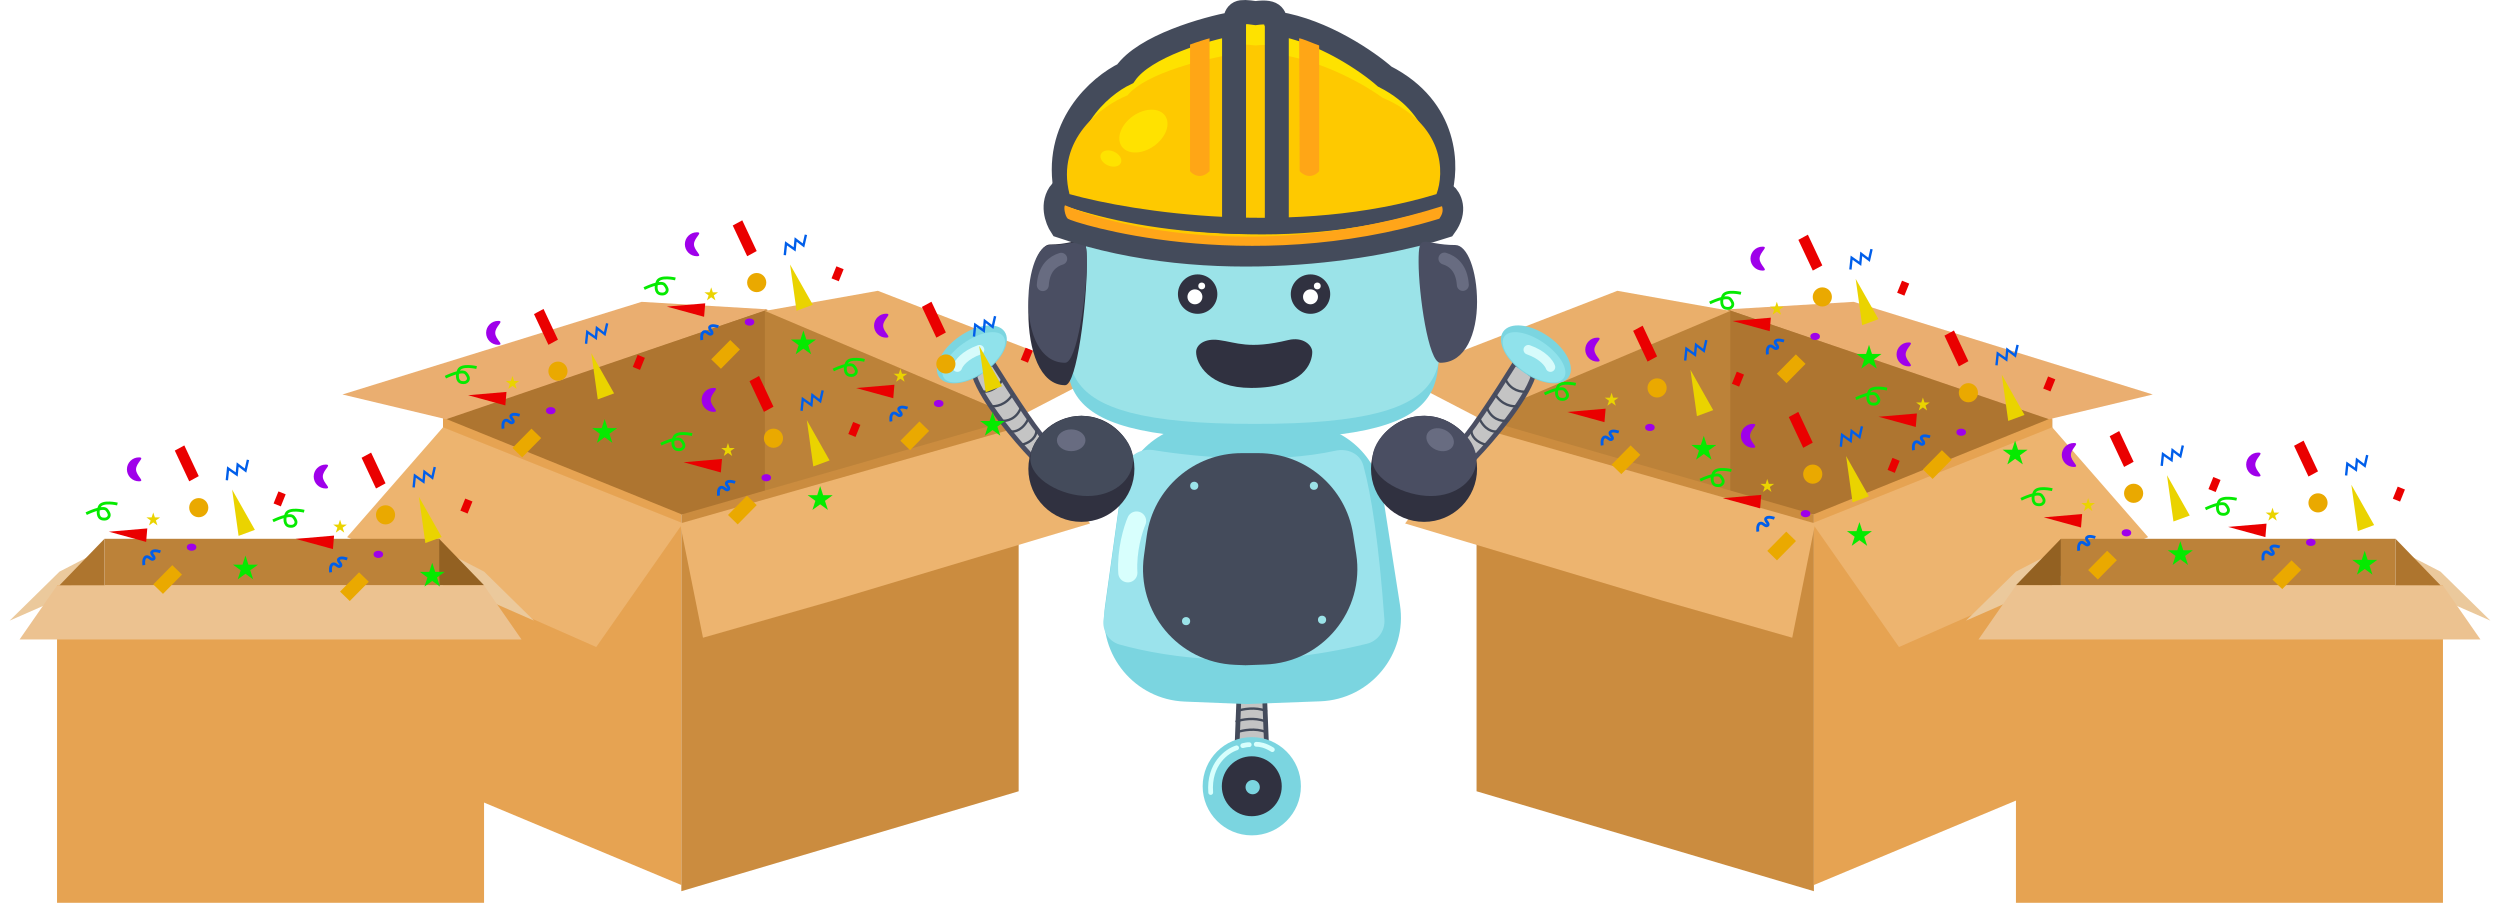 <svg width="1044" height="377" viewBox="0 0 1044 377" fill="none" xmlns="http://www.w3.org/2000/svg">
<path d="M856.996 175.075L721.938 129.194V211.909L856.996 223.541V175.075Z" fill="#AE7530"/>
<path d="M856.996 174.429L757.48 214.739V369.583L856.996 327.993V174.429Z" fill="#E6A352"/>
<path d="M722.584 129.194L616.607 174.429L670.888 206.093H722.584V129.194Z" fill="#BC8239"/>
<path d="M757.48 214.875L616.607 174.429V330.437L757.48 372.168V214.875Z" fill="#CB8C3F"/>
<path d="M675.411 121.439L583.65 156.981L617.253 174.428L722.584 129.84L675.411 121.439Z" fill="#EAAF6B"/>
<g filter="url(#filter0_d_2179_2166)">
<path d="M856.996 174.429L756.834 214.494L793.021 266.19L845.041 243.25L897.061 220.309L856.996 174.429Z" fill="#EDB46F"/>
</g>
<g filter="url(#filter1_d_2179_2166)">
<path d="M758.023 214.602L616.606 174.427L586.771 214.602L694.151 246.802L748.433 262.311L758.023 214.602Z" fill="#EDB46F"/>
</g>
<path d="M899 164.735L774.073 126.048L721.292 129.194L855.703 175.075L899 164.735Z" fill="#EAAE70"/>
<path d="M185.004 175.075L320.062 129.194V211.909L185.004 223.541V175.075Z" fill="#AE7530"/>
<path d="M185.004 174.429L284.52 214.739V369.583L185.004 327.993V174.429Z" fill="#E6A352"/>
<path d="M319.416 129.194L425.393 174.429L371.112 206.093H319.416V129.194Z" fill="#BC8239"/>
<path d="M284.52 214.875L425.393 174.429V330.437L284.52 372.168V214.875Z" fill="#CB8C3F"/>
<path d="M366.589 121.439L458.35 156.981L424.747 174.428L319.416 129.84L366.589 121.439Z" fill="#EAAF6B"/>
<g filter="url(#filter2_d_2179_2166)">
<path d="M185.004 174.429L285.166 214.494L248.979 266.19L196.959 243.25L144.939 220.309L185.004 174.429Z" fill="#EDB46F"/>
</g>
<g filter="url(#filter3_d_2179_2166)">
<path d="M283.977 214.602L425.394 174.427L455.229 214.602L347.849 246.802L293.567 262.311L283.977 214.602Z" fill="#EDB46F"/>
</g>
<path d="M143 164.735L267.927 126.048L320.708 129.194L186.297 175.075L143 164.735Z" fill="#EAAE70"/>
<g filter="url(#filter4_d_2179_2166)">
<path d="M841.857 246.021L860.629 225L841.857 234.702L821 255.184L841.857 246.021Z" fill="#EBC99C"/>
</g>
<g filter="url(#filter5_d_2179_2166)">
<path d="M1019.14 246.021L1000.37 225L1019.14 234.702L1040 255.184L1019.14 246.021Z" fill="#EBC99C"/>
</g>
<rect x="841.857" y="244.405" width="178.329" height="132.596" fill="#E6A352"/>
<rect x="860.628" y="225" width="139.743" height="19.404" fill="#BC8239"/>
<path d="M841.857 244.404L860.629 225V244.404H841.857Z" fill="#936122"/>
<path d="M1020.11 244.405H841.935L826.214 267.044H1035.83L1020.11 244.405Z" fill="#ECC290"/>
<path d="M1019.14 244.404L1000.37 225V244.404H1019.14Z" fill="#AE752E"/>
<g filter="url(#filter6_d_2179_2166)">
<path d="M202.143 246.021L183.371 225L202.143 234.702L223 255.184L202.143 246.021Z" fill="#EBC99C"/>
</g>
<g filter="url(#filter7_d_2179_2166)">
<path d="M24.857 246.021L43.629 225L24.857 234.702L4 255.184L24.857 246.021Z" fill="#EBC99C"/>
</g>
<rect width="178.329" height="132.596" transform="matrix(-1 0 0 1 202.143 244.405)" fill="#E6A352"/>
<rect width="139.743" height="19.404" transform="matrix(-1 0 0 1 183.372 225)" fill="#BC8239"/>
<path d="M202.143 244.404L183.371 225V244.404H202.143Z" fill="#936122"/>
<path d="M23.892 244.405H202.065L217.786 267.044H8.171L23.892 244.405Z" fill="#ECC290"/>
<path d="M24.857 244.404L43.628 225V244.404H24.857Z" fill="#AE752E"/>
<path d="M516.327 318.014L517.367 291.671H528.124L529.164 318.014H516.327Z" fill="#C4C4C4" stroke="#444B5B" stroke-width="2"/>
<circle cx="522.746" cy="328.338" r="16.512" fill="#303140" stroke="#7BD5E0" stroke-width="8"/>
<path d="M516.779 296.88C518.892 296.134 524.238 295.09 528.713 296.88" stroke="#444B5B" stroke-linecap="round"/>
<path d="M516.406 301.226C518.519 300.48 523.865 299.436 528.34 301.226" stroke="#444B5B" stroke-linecap="round"/>
<path d="M516.779 305.7C518.892 304.954 524.238 303.91 528.713 305.7" stroke="#444B5B" stroke-linecap="round"/>
<path d="M406.968 157.076C410.47 167.642 424.412 183.927 430.945 190.749C433.798 188.031 439.131 182.909 437.646 184.158C436.161 185.407 421.778 163.174 414.772 151.902C412.908 152.08 408.792 155.426 406.968 157.076Z" fill="#C4C4C4" stroke="#4A4E62" stroke-width="2"/>
<path d="M640.294 157.076C636.791 167.642 622.849 183.927 616.316 190.749C613.463 188.031 608.13 182.909 609.615 184.158C611.1 185.407 625.483 163.174 632.489 151.902C634.353 152.08 638.469 155.426 640.294 157.076Z" fill="#C4C4C4" stroke="#4A4E62" stroke-width="2"/>
<path d="M599.383 121.97C599.383 155.838 617.553 183.294 523.296 183.294C429.039 183.294 446.642 155.838 446.642 121.97C446.642 88.102 483.94 60.647 523.296 60.647C562.652 60.647 599.383 88.102 599.383 121.97Z" fill="#7BD5E0"/>
<path d="M600.08 118.097C600.08 150.14 618.265 177.047 523.929 177.047C429.593 177.047 447.21 150.14 447.21 118.097C447.21 86.054 484.54 60.078 523.929 60.078C563.318 60.078 600.08 86.054 600.08 118.097Z" fill="#9BE3E8"/>
<path d="M453.857 110.614C453.857 126.293 449.79 160.865 444.772 160.865C434.268 160.865 429.441 146.167 429.441 130.487C429.441 114.807 433.509 102.096 438.526 102.096C452.202 102.096 453.857 94.934 453.857 110.614Z" fill="#303140"/>
<path d="M453.857 109.452C453.857 122.57 449.79 151.495 444.772 151.495C434.268 151.495 429.441 139.198 429.441 126.079C429.441 112.961 433.509 102.326 438.526 102.326C452.202 102.326 453.857 96.333 453.857 109.452Z" fill="#4A4E62"/>
<path d="M467.832 207.228C470.237 189.926 485.03 177.047 502.498 177.047H542.862C560.104 177.047 574.777 189.604 577.441 206.639L584.611 252.486C587.851 273.201 572.275 292.097 551.323 292.87L520.291 294.016L494.693 292.979C474.031 292.142 458.595 273.67 461.443 253.189L467.832 207.228Z" fill="#7BD5E0"/>
<path d="M469.405 196.732L460.845 258.602C460.191 263.328 462.949 267.885 467.547 269.16C488.37 274.936 525.128 280.155 570.865 268.812C575.44 267.677 578.474 263.369 578.13 258.668C575.811 226.978 572.677 206.488 569.311 194.328C567.949 189.412 562.712 187.114 557.73 188.21C533.074 193.632 501.581 191.237 481.664 187.966C475.858 187.013 470.212 190.903 469.405 196.732Z" fill="#9BE3EC"/>
<circle cx="451.586" cy="195.785" r="22.145" fill="#303140"/>
<path d="M473.163 191.811C473.163 200.434 464.96 207.141 454.141 207.141C443.322 207.141 430.293 200.15 430.293 191.527C430.293 182.903 440.767 173.641 451.586 173.641C462.405 173.641 473.163 183.187 473.163 191.811Z" fill="#444B5B"/>
<circle cx="594.674" cy="195.785" r="22.145" fill="#303140"/>
<ellipse cx="16.64" cy="9.112" rx="16.64" ry="9.112" transform="matrix(0.82 -0.572 -0.572 -0.82 397.419 164.979)" fill="#7BD5E0"/>
<ellipse cx="641.399" cy="147.989" rx="16.64" ry="9.112" transform="rotate(-145.132 641.399 147.989)" fill="#7BD5E0"/>
<ellipse cx="15.138" cy="7.249" rx="15.138" ry="7.249" transform="matrix(0.82 -0.572 -0.572 -0.82 398.367 163.811)" fill="#90E2EB"/>
<ellipse cx="640.618" cy="149.209" rx="15.138" ry="7.249" transform="rotate(-145.132 640.618 149.209)" fill="#90E2EB"/>
<path d="M603.35 81.102C530.403 102.737 466.17 89.308 443.171 79.889C438.872 85.02 441.38 91.734 443.171 94.45C506.134 115.946 576.192 103.407 603.35 94.45C608.204 87.794 605.373 82.778 603.35 81.102Z" fill="#FECA00" stroke="#444B5B" stroke-width="10"/>
<path d="M601.15 80.869C541.377 102.643 472.348 89.941 445.305 80.869C439.341 52.994 459.231 35.855 469.921 30.77C477.826 19.259 503.494 11.99 515.34 9.794C516.449 4.802 517.02 4.431 524.301 5.471C533.195 4.258 531.808 7.656 533.195 9.794C552.611 12.845 571.333 25.858 578.267 31.983C604.756 45.436 604.559 70.179 601.15 80.869Z" fill="#FEE200" stroke="#444B5B" stroke-width="10"/>
<path d="M599.866 81.064C541.091 98.987 473.214 88.532 446.623 81.064C440.759 58.118 460.316 44.009 470.828 39.824C478.601 30.348 503.84 24.364 515.488 22.557C516.579 18.447 517.141 18.142 524.3 18.998C533.046 18 531.682 20.797 533.046 22.557C552.137 25.068 570.547 35.78 577.365 40.822C603.411 51.896 603.218 72.264 599.866 81.064Z" fill="#FEC900"/>
<path d="M515.34 9.507V92.717M533.195 9.507V92.717" stroke="#444B5B" stroke-width="10"/>
<path d="M505.112 16C504.28 16.139 498.878 17.865 496.964 18.611V71.49C498.178 72.992 501.506 75.096 505.112 71.49V16Z" fill="#FFA616"/>
<path d="M542.512 16C543.63 16 549.086 18.406 550.877 18.983V71.49C549.664 72.992 546.335 75.096 542.73 71.49L542.512 16Z" fill="#FFA616"/>
<ellipse cx="477.489" cy="54.741" rx="11.095" ry="7.628" transform="rotate(-35.394 477.489 54.741)" fill="#FFE200"/>
<ellipse cx="463.907" cy="66.198" rx="4.558" ry="3.134" transform="rotate(-156.631 463.907 66.198)" fill="#FEE200"/>
<path d="M602.182 86.112C528.542 109.383 467.076 95.435 444.802 85.739C444.056 86.112 444.694 90.238 445.921 91.333C447.455 92.702 519.752 116.144 601.063 91.333C601.958 89.991 602.927 88.35 602.182 86.112Z" fill="#FFA519"/>
<path d="M592.403 109.452C592.403 122.57 596.471 151.495 601.488 151.495C611.993 151.495 616.819 139.198 616.819 126.079C616.819 112.961 612.752 102.326 607.734 102.326C594.058 102.326 592.403 96.333 592.403 109.452Z" fill="#4A4E62"/>
<path d="M616.535 191.811C616.535 200.435 608.332 207.142 597.514 207.142C586.695 207.142 573.098 200.435 573.098 191.811C573.098 183.187 583.602 173.357 594.958 173.641C605.777 173.641 616.535 183.187 616.535 191.811Z" fill="#4A4E62"/>
<path d="M443.159 108.067C439.681 109.107 435.933 111.959 435.468 119.063" stroke="#686C81" stroke-width="5" stroke-linecap="round"/>
<path d="M603.192 107.984C606.669 109.024 610.417 111.876 610.882 118.98" stroke="#686C81" stroke-width="5" stroke-linecap="round"/>
<ellipse cx="447.327" cy="183.861" rx="5.962" ry="4.542" fill="#686C81"/>
<ellipse cx="601.401" cy="183.623" rx="5.962" ry="4.542" transform="rotate(24.027 601.401 183.623)" fill="#686C81"/>
<circle cx="500.134" cy="122.821" r="8.233" fill="#303140"/>
<circle cx="498.998" cy="123.957" r="3.123" fill="white"/>
<circle cx="501.837" cy="119.414" r="1.42" fill="white"/>
<circle cx="547.262" cy="122.821" r="8.233" fill="#303140"/>
<circle cx="547.262" cy="123.957" r="3.123" fill="white"/>
<circle cx="550.101" cy="119.414" r="1.42" fill="white"/>
<path d="M399.797 153.292C400.299 151.783 402.852 148.225 409.044 146.059" stroke="#D7FBFB" stroke-width="4" stroke-linecap="round"/>
<path d="M647.465 153.292C646.962 151.783 644.409 148.225 638.217 146.059" stroke="#D7FBFB" stroke-width="4" stroke-linecap="round"/>
<path d="M478.877 223.738C481.62 203.959 498.53 189.231 518.498 189.231H525.538C545.249 189.231 562.023 203.591 565.06 223.067L566.355 231.369C570.047 255.037 552.25 276.62 528.313 277.506L520.114 277.81L515.706 277.631C492.1 276.672 474.464 255.572 477.708 232.171L478.877 223.738Z" fill="#444B5B"/>
<circle cx="498.717" cy="202.868" r="1.703" fill="#9BE3E8"/>
<circle cx="495.307" cy="259.38" r="1.703" fill="#9BE3E8"/>
<circle cx="548.69" cy="202.868" r="1.703" fill="#9BE3E8"/>
<circle cx="552.088" cy="258.813" r="1.703" fill="#9BE3E8"/>
<path d="M426.917 185.635C428.757 185.247 432.516 183.572 432.826 179.981" stroke="#444B5B" stroke-linecap="round"/>
<path d="M620.345 185.635C618.504 185.247 614.745 183.572 614.435 179.981" stroke="#444B5B" stroke-linecap="round"/>
<path d="M422.214 180.181C423.752 180.427 427.393 179.612 429.654 174.379" stroke="#444B5B" stroke-linecap="round"/>
<path d="M625.048 180.181C623.509 180.427 619.868 179.612 617.607 174.379" stroke="#444B5B" stroke-linecap="round"/>
<path d="M418.187 175.72C420.2 175.986 424.673 175.184 426.467 169.85M413.716 169.596C415.614 169.902 420.134 169.304 423.023 164.462" stroke="#444B5B" stroke-linecap="round"/>
<path d="M629.074 175.72C627.061 175.986 622.588 175.184 620.795 169.85M633.546 169.596C631.647 169.902 627.127 169.304 624.238 164.462" stroke="#444B5B" stroke-linecap="round"/>
<path d="M409.989 163.542C411.92 163.781 416.327 163.117 418.506 158.546" stroke="#444B5B" stroke-linecap="round"/>
<path d="M637.273 163.542C635.342 163.781 630.935 163.117 628.756 158.546" stroke="#444B5B" stroke-linecap="round"/>
<path d="M474.637 217.575C473.177 220.919 470.403 229.926 470.987 239.206" stroke="#D8FFFD" stroke-width="8" stroke-linecap="round"/>
<path d="M524.611 310.81C526.102 310.81 528.34 311.183 531.323 313.047" stroke="#D8FFFD" stroke-width="2" stroke-linecap="round"/>
<path d="M516.406 312.302C512.428 313.545 504.696 319.015 505.591 330.949" stroke="#D8FFFD" stroke-width="2" stroke-linecap="round"/>
<path d="M518.979 311.379C519.628 311.215 521.074 310.907 521.665 310.987" stroke="#D8FFFD" stroke-width="2" stroke-linecap="round"/>
<circle cx="523.119" cy="328.711" r="2.983" fill="#7BD5E0"/>
<path d="M509 141.999C503 141.199 499.5 144 499.5 147C499.5 152 504.9 162 522.5 162C544.5 162 548 151.472 548 147C548 144 544 140.545 538 141.999C521.5 145.999 516.5 142.999 509 141.999Z" fill="#303140"/>
<path d="M96.93 204.448L106.439 221.273L99.631 223.78L96.93 204.448Z" fill="#EAD300"/>
<path d="M45.466 222.04L61.506 220.662L61.028 226.3L45.466 222.04Z" fill="#EA0000"/>
<ellipse cx="80" cy="228.5" rx="2" ry="1.5" fill="#9F00EA"/>
<circle cx="83" cy="212" r="4" fill="#EAA900"/>
<rect width="11.314" height="5.658" transform="matrix(0.702 -0.712 0.717 0.697 64 244.055)" fill="#EAA900"/>
<rect x="116.278" y="205.207" width="3.26" height="5.434" transform="rotate(21.991 116.278 205.207)" fill="#EA0000"/>
<rect width="14.182" height="4.527" transform="matrix(-0.425 -0.905 0.879 -0.477 79.021 201)" fill="#EA0000"/>
<path d="M36 214.506C36 214.506 42.949 211.045 44.525 212.859C45.391 213.855 46.045 215.062 45.27 216.043C44.672 216.799 43.809 216.896 42.797 216.718C40.655 216.342 40.688 213.368 41.548 211.526C42.735 208.982 49.036 210.483 49.036 210.483" stroke="#05EA00" stroke-width="1.2"/>
<path d="M60.082 236C60.082 236 59.595 233.108 60.992 232.532C62.166 232.048 63.184 234.189 64.148 233.413C65.125 232.626 62.686 231.38 63.48 230.44C64.316 229.45 67 230.44 67 230.44" stroke="#005EEA" stroke-width="1.2"/>
<path d="M56.808 196C56.808 198.761 60.791 201 58.019 201C55.247 201 53 198.761 53 196C53 193.239 55.247 191 58.019 191C60.791 191 56.808 193.239 56.808 196Z" fill="#9F00EA"/>
<path d="M102.5 232L103.735 235.8H107.731L104.498 238.149L105.733 241.95L102.5 239.601L99.267 241.95L100.502 238.149L97.269 235.8H101.265L102.5 232Z" fill="#05EA00"/>
<path d="M64 214L64.674 216.073H66.853L65.09 217.354L65.763 219.427L64 218.146L62.237 219.427L62.91 217.354L61.147 216.073H63.327L64 214Z" fill="#EAD300"/>
<path d="M94.732 200.552L95.248 195.618L98.842 198.146L99.252 194.007L102.53 196.513L103.552 192.038" stroke="#005EEA"/>
<path d="M246.93 147.448L256.439 164.273L249.631 166.78L246.93 147.448Z" fill="#EAD300"/>
<path d="M195.466 165.04L211.506 163.662L211.028 169.3L195.466 165.04Z" fill="#EA0000"/>
<ellipse cx="230" cy="171.5" rx="2" ry="1.5" fill="#9F00EA"/>
<circle cx="233" cy="155" r="4" fill="#EAA900"/>
<rect width="11.314" height="5.658" transform="matrix(0.702 -0.712 0.717 0.697 214 187.055)" fill="#EAA900"/>
<rect x="266.278" y="148.207" width="3.26" height="5.434" transform="rotate(21.991 266.278 148.207)" fill="#EA0000"/>
<rect width="14.182" height="4.527" transform="matrix(-0.425 -0.905 0.879 -0.477 229.021 144)" fill="#EA0000"/>
<path d="M186 157.506C186 157.506 192.949 154.045 194.525 155.859C195.391 156.855 196.045 158.062 195.27 159.043C194.672 159.799 193.809 159.896 192.797 159.718C190.655 159.342 190.688 156.368 191.548 154.526C192.735 151.982 199.036 153.483 199.036 153.483" stroke="#05EA00" stroke-width="1.2"/>
<path d="M210.082 179C210.082 179 209.595 176.108 210.992 175.532C212.166 175.048 213.184 177.189 214.148 176.413C215.125 175.626 212.686 174.38 213.48 173.44C214.316 172.45 217 173.44 217 173.44" stroke="#005EEA" stroke-width="1.2"/>
<path d="M206.808 139C206.808 141.761 210.791 144 208.019 144C205.247 144 203 141.761 203 139C203 136.239 205.247 134 208.019 134C210.791 134 206.808 136.239 206.808 139Z" fill="#9F00EA"/>
<path d="M252.5 175L253.735 178.8H257.731L254.498 181.149L255.733 184.95L252.5 182.601L249.267 184.95L250.502 181.149L247.269 178.8H251.265L252.5 175Z" fill="#05EA00"/>
<path d="M214 157L214.674 159.073H216.853L215.09 160.354L215.763 162.427L214 161.146L212.237 162.427L212.91 160.354L211.147 159.073H213.326L214 157Z" fill="#EAD300"/>
<path d="M244.732 143.552L245.248 138.618L248.842 141.146L249.252 137.007L252.53 139.513L253.552 135.038" stroke="#005EEA"/>
<path d="M705.93 154.448L715.439 171.273L708.631 173.78L705.93 154.448Z" fill="#EAD300"/>
<path d="M654.466 172.04L670.506 170.662L670.028 176.3L654.466 172.04Z" fill="#EA0000"/>
<ellipse cx="689" cy="178.5" rx="2" ry="1.5" fill="#9F00EA"/>
<circle cx="692" cy="162" r="4" fill="#EAA900"/>
<rect width="11.314" height="5.658" transform="matrix(0.702 -0.712 0.717 0.697 673 194.055)" fill="#EAA900"/>
<rect x="725.278" y="155.207" width="3.26" height="5.434" transform="rotate(21.991 725.278 155.207)" fill="#EA0000"/>
<rect width="14.182" height="4.527" transform="matrix(-0.425 -0.905 0.879 -0.477 688.021 151)" fill="#EA0000"/>
<path d="M645 164.506C645 164.506 651.949 161.045 653.525 162.859C654.391 163.855 655.045 165.062 654.27 166.043C653.672 166.799 652.809 166.896 651.797 166.718C649.655 166.342 649.688 163.368 650.548 161.526C651.735 158.982 658.036 160.483 658.036 160.483" stroke="#05EA00" stroke-width="1.2"/>
<path d="M669.082 186C669.082 186 668.595 183.108 669.992 182.532C671.166 182.048 672.184 184.189 673.148 183.413C674.125 182.626 671.686 181.38 672.48 180.44C673.316 179.45 676 180.44 676 180.44" stroke="#005EEA" stroke-width="1.2"/>
<path d="M665.808 146C665.808 148.761 669.791 151 667.019 151C664.247 151 662 148.761 662 146C662 143.239 664.247 141 667.019 141C669.791 141 665.808 143.239 665.808 146Z" fill="#9F00EA"/>
<path d="M711.5 182L712.735 185.8H716.731L713.498 188.149L714.733 191.95L711.5 189.601L708.267 191.95L709.502 188.149L706.269 185.8H710.265L711.5 182Z" fill="#05EA00"/>
<path d="M673 164L673.674 166.073H675.853L674.09 167.354L674.763 169.427L673 168.146L671.237 169.427L671.91 167.354L670.147 166.073H672.326L673 164Z" fill="#EAD300"/>
<path d="M703.732 150.552L704.248 145.618L707.842 148.146L708.252 144.007L711.53 146.513L712.552 142.038" stroke="#005EEA"/>
<path d="M981.93 202.448L991.439 219.273L984.631 221.78L981.93 202.448Z" fill="#EAD300"/>
<path d="M930.466 220.04L946.506 218.662L946.028 224.3L930.466 220.04Z" fill="#EA0000"/>
<ellipse cx="965" cy="226.5" rx="2" ry="1.5" fill="#9F00EA"/>
<circle cx="968" cy="210" r="4" fill="#EAA900"/>
<rect width="11.314" height="5.658" transform="matrix(0.702 -0.712 0.717 0.697 949 242.055)" fill="#EAA900"/>
<rect x="1001.28" y="203.207" width="3.26" height="5.434" transform="rotate(21.991 1001.28 203.207)" fill="#EA0000"/>
<rect width="14.182" height="4.527" transform="matrix(-0.425 -0.905 0.879 -0.477 964.021 199)" fill="#EA0000"/>
<path d="M921 212.506C921 212.506 927.949 209.045 929.525 210.859C930.391 211.855 931.045 213.062 930.27 214.043C929.672 214.799 928.809 214.896 927.797 214.718C925.655 214.342 925.688 211.368 926.548 209.526C927.735 206.982 934.036 208.483 934.036 208.483" stroke="#05EA00" stroke-width="1.2"/>
<path d="M945.082 234C945.082 234 944.595 231.108 945.992 230.532C947.166 230.048 948.184 232.189 949.148 231.413C950.125 230.626 947.686 229.38 948.48 228.44C949.316 227.45 952 228.44 952 228.44" stroke="#005EEA" stroke-width="1.2"/>
<path d="M941.808 194C941.808 196.761 945.791 199 943.019 199C940.247 199 938 196.761 938 194C938 191.239 940.247 189 943.019 189C945.791 189 941.808 191.239 941.808 194Z" fill="#9F00EA"/>
<path d="M987.5 230L988.735 233.8H992.731L989.498 236.149L990.733 239.95L987.5 237.601L984.267 239.95L985.502 236.149L982.269 233.8H986.265L987.5 230Z" fill="#05EA00"/>
<path d="M949 212L949.674 214.073H951.853L950.09 215.354L950.763 217.427L949 216.146L947.237 217.427L947.91 215.354L946.147 214.073H948.326L949 212Z" fill="#EAD300"/>
<path d="M979.732 198.552L980.248 193.618L983.842 196.146L984.252 192.007L987.53 194.513L988.552 190.038" stroke="#005EEA"/>
<path d="M904.93 198.448L914.439 215.273L907.631 217.78L904.93 198.448Z" fill="#EAD300"/>
<path d="M853.466 216.04L869.506 214.662L869.028 220.3L853.466 216.04Z" fill="#EA0000"/>
<ellipse cx="888" cy="222.5" rx="2" ry="1.5" fill="#9F00EA"/>
<circle cx="891" cy="206" r="4" fill="#EAA900"/>
<rect width="11.314" height="5.658" transform="matrix(0.702 -0.712 0.717 0.697 872 238.055)" fill="#EAA900"/>
<rect x="924.278" y="199.207" width="3.26" height="5.434" transform="rotate(21.991 924.278 199.207)" fill="#EA0000"/>
<rect width="14.182" height="4.527" transform="matrix(-0.425 -0.905 0.879 -0.477 887.021 195)" fill="#EA0000"/>
<path d="M844 208.506C844 208.506 850.949 205.045 852.525 206.859C853.391 207.855 854.045 209.062 853.27 210.043C852.672 210.799 851.809 210.896 850.797 210.718C848.655 210.342 848.688 207.368 849.548 205.526C850.735 202.982 857.036 204.483 857.036 204.483" stroke="#05EA00" stroke-width="1.2"/>
<path d="M868.082 230C868.082 230 867.595 227.108 868.992 226.532C870.166 226.048 871.184 228.189 872.148 227.413C873.125 226.626 870.686 225.38 871.48 224.44C872.316 223.45 875 224.44 875 224.44" stroke="#005EEA" stroke-width="1.2"/>
<path d="M864.808 190C864.808 192.761 868.791 195 866.019 195C863.247 195 861 192.761 861 190C861 187.239 863.247 185 866.019 185C868.791 185 864.808 187.239 864.808 190Z" fill="#9F00EA"/>
<path d="M910.5 226L911.735 229.8H915.731L912.498 232.149L913.733 235.95L910.5 233.601L907.267 235.95L908.502 232.149L905.269 229.8H909.265L910.5 226Z" fill="#05EA00"/>
<path d="M872 208L872.674 210.073H874.853L873.09 211.354L873.763 213.427L872 212.146L870.237 213.427L870.91 211.354L869.147 210.073H871.326L872 208Z" fill="#EAD300"/>
<path d="M902.732 194.552L903.248 189.618L906.842 192.146L907.252 188.007L910.53 190.513L911.552 186.038" stroke="#005EEA"/>
<path d="M770.93 190.448L780.439 207.273L773.631 209.78L770.93 190.448Z" fill="#EAD300"/>
<path d="M719.466 208.04L735.506 206.662L735.028 212.3L719.466 208.04Z" fill="#EA0000"/>
<ellipse cx="754" cy="214.5" rx="2" ry="1.5" fill="#9F00EA"/>
<circle cx="757" cy="198" r="4" fill="#EAA900"/>
<rect width="11.314" height="5.658" transform="matrix(0.702 -0.712 0.717 0.697 738 230.055)" fill="#EAA900"/>
<rect x="790.278" y="191.207" width="3.26" height="5.434" transform="rotate(21.991 790.278 191.207)" fill="#EA0000"/>
<rect width="14.182" height="4.527" transform="matrix(-0.425 -0.905 0.879 -0.477 753.021 187)" fill="#EA0000"/>
<path d="M710 200.506C710 200.506 716.949 197.045 718.525 198.859C719.391 199.855 720.045 201.062 719.27 202.043C718.672 202.799 717.809 202.896 716.797 202.718C714.655 202.342 714.688 199.368 715.548 197.526C716.735 194.982 723.036 196.483 723.036 196.483" stroke="#05EA00" stroke-width="1.2"/>
<path d="M734.082 222C734.082 222 733.595 219.108 734.992 218.532C736.166 218.048 737.184 220.189 738.148 219.413C739.125 218.626 736.686 217.38 737.48 216.44C738.316 215.45 741 216.44 741 216.44" stroke="#005EEA" stroke-width="1.2"/>
<path d="M730.808 182C730.808 184.761 734.791 187 732.019 187C729.247 187 727 184.761 727 182C727 179.239 729.247 177 732.019 177C734.791 177 730.808 179.239 730.808 182Z" fill="#9F00EA"/>
<path d="M776.5 218L777.735 221.8H781.731L778.498 224.149L779.733 227.95L776.5 225.601L773.267 227.95L774.502 224.149L771.269 221.8H775.265L776.5 218Z" fill="#05EA00"/>
<path d="M738 200L738.674 202.073H740.853L739.09 203.354L739.763 205.427L738 204.146L736.237 205.427L736.91 203.354L735.147 202.073H737.326L738 200Z" fill="#EAD300"/>
<path d="M768.732 186.552L769.248 181.618L772.842 184.146L773.252 180.007L776.53 182.513L777.552 178.038" stroke="#005EEA"/>
<path d="M774.93 116.448L784.439 133.273L777.631 135.78L774.93 116.448Z" fill="#EAD300"/>
<path d="M723.466 134.04L739.506 132.662L739.028 138.3L723.466 134.04Z" fill="#EA0000"/>
<ellipse cx="758" cy="140.5" rx="2" ry="1.5" fill="#9F00EA"/>
<circle cx="761" cy="124" r="4" fill="#EAA900"/>
<rect width="11.314" height="5.658" transform="matrix(0.702 -0.712 0.717 0.697 742 156.055)" fill="#EAA900"/>
<rect x="794.278" y="117.207" width="3.26" height="5.434" transform="rotate(21.991 794.278 117.207)" fill="#EA0000"/>
<rect width="14.182" height="4.527" transform="matrix(-0.425 -0.905 0.879 -0.477 757.021 113)" fill="#EA0000"/>
<path d="M714 126.506C714 126.506 720.949 123.045 722.525 124.859C723.391 125.855 724.045 127.062 723.27 128.043C722.672 128.799 721.809 128.896 720.797 128.718C718.655 128.342 718.688 125.368 719.548 123.526C720.735 120.982 727.036 122.483 727.036 122.483" stroke="#05EA00" stroke-width="1.2"/>
<path d="M738.082 148C738.082 148 737.595 145.108 738.992 144.532C740.166 144.048 741.184 146.189 742.148 145.413C743.125 144.626 740.686 143.38 741.48 142.44C742.316 141.45 745 142.44 745 142.44" stroke="#005EEA" stroke-width="1.2"/>
<path d="M734.808 108C734.808 110.761 738.791 113 736.019 113C733.247 113 731 110.761 731 108C731 105.239 733.247 103 736.019 103C738.791 103 734.808 105.239 734.808 108Z" fill="#9F00EA"/>
<path d="M780.5 144L781.735 147.8H785.731L782.498 150.149L783.733 153.95L780.5 151.601L777.267 153.95L778.502 150.149L775.269 147.8H779.265L780.5 144Z" fill="#05EA00"/>
<path d="M742 126L742.674 128.073H744.853L743.09 129.354L743.763 131.427L742 130.146L740.237 131.427L740.91 129.354L739.147 128.073H741.326L742 126Z" fill="#EAD300"/>
<path d="M772.732 112.552L773.248 107.618L776.842 110.146L777.252 106.007L780.53 108.513L781.552 104.038" stroke="#005EEA"/>
<path d="M336.93 175.448L346.439 192.273L339.631 194.78L336.93 175.448Z" fill="#EAD300"/>
<path d="M285.466 193.04L301.506 191.662L301.028 197.3L285.466 193.04Z" fill="#EA0000"/>
<ellipse cx="320" cy="199.5" rx="2" ry="1.5" fill="#9F00EA"/>
<circle cx="323" cy="183" r="4" fill="#EAA900"/>
<rect width="11.314" height="5.658" transform="matrix(0.702 -0.712 0.717 0.697 304 215.055)" fill="#EAA900"/>
<rect x="356.278" y="176.207" width="3.26" height="5.434" transform="rotate(21.991 356.278 176.207)" fill="#EA0000"/>
<rect width="14.182" height="4.527" transform="matrix(-0.425 -0.905 0.879 -0.477 319.021 172)" fill="#EA0000"/>
<path d="M276 185.506C276 185.506 282.949 182.045 284.525 183.859C285.391 184.855 286.045 186.062 285.27 187.043C284.672 187.799 283.809 187.896 282.797 187.718C280.655 187.342 280.688 184.368 281.548 182.526C282.735 179.982 289.036 181.483 289.036 181.483" stroke="#05EA00" stroke-width="1.2"/>
<path d="M300.082 207C300.082 207 299.595 204.108 300.992 203.532C302.166 203.048 303.184 205.189 304.148 204.413C305.125 203.626 302.686 202.38 303.48 201.44C304.316 200.45 307 201.44 307 201.44" stroke="#005EEA" stroke-width="1.2"/>
<path d="M296.808 167C296.808 169.761 300.791 172 298.019 172C295.247 172 293 169.761 293 167C293 164.239 295.247 162 298.019 162C300.791 162 296.808 164.239 296.808 167Z" fill="#9F00EA"/>
<path d="M342.5 203L343.735 206.8H347.731L344.498 209.149L345.733 212.95L342.5 210.601L339.267 212.95L340.502 209.149L337.269 206.8H341.265L342.5 203Z" fill="#05EA00"/>
<path d="M304 185L304.674 187.073H306.853L305.09 188.354L305.763 190.427L304 189.146L302.237 190.427L302.91 188.354L301.147 187.073H303.326L304 185Z" fill="#EAD300"/>
<path d="M334.732 171.552L335.248 166.618L338.842 169.146L339.252 165.007L342.53 167.513L343.552 163.038" stroke="#005EEA"/>
<path d="M329.93 110.448L339.439 127.273L332.631 129.78L329.93 110.448Z" fill="#EAD300"/>
<path d="M278.466 128.04L294.506 126.662L294.028 132.3L278.466 128.04Z" fill="#EA0000"/>
<ellipse cx="313" cy="134.5" rx="2" ry="1.5" fill="#9F00EA"/>
<circle cx="316" cy="118" r="4" fill="#EAA900"/>
<rect width="11.314" height="5.658" transform="matrix(0.702 -0.712 0.717 0.697 297 150.055)" fill="#EAA900"/>
<rect x="349.278" y="111.207" width="3.26" height="5.434" transform="rotate(21.991 349.278 111.207)" fill="#EA0000"/>
<rect width="14.182" height="4.527" transform="matrix(-0.425 -0.905 0.879 -0.477 312.021 107)" fill="#EA0000"/>
<path d="M269 120.506C269 120.506 275.949 117.045 277.525 118.859C278.391 119.855 279.045 121.062 278.27 122.043C277.672 122.799 276.809 122.896 275.797 122.718C273.655 122.342 273.688 119.368 274.548 117.526C275.735 114.982 282.036 116.483 282.036 116.483" stroke="#05EA00" stroke-width="1.2"/>
<path d="M293.082 142C293.082 142 292.595 139.108 293.992 138.532C295.166 138.048 296.184 140.189 297.148 139.413C298.125 138.626 295.686 137.38 296.48 136.44C297.316 135.45 300 136.44 300 136.44" stroke="#005EEA" stroke-width="1.2"/>
<path d="M289.808 102C289.808 104.761 293.791 107 291.019 107C288.247 107 286 104.761 286 102C286 99.239 288.247 97 291.019 97C293.791 97 289.808 99.239 289.808 102Z" fill="#9F00EA"/>
<path d="M335.5 138L336.735 141.8H340.731L337.498 144.149L338.733 147.95L335.5 145.601L332.267 147.95L333.502 144.149L330.269 141.8H334.265L335.5 138Z" fill="#05EA00"/>
<path d="M297 120L297.674 122.073H299.853L298.09 123.354L298.763 125.427L297 124.146L295.237 125.427L295.91 123.354L294.147 122.073H296.326L297 120Z" fill="#EAD300"/>
<path d="M327.732 106.552L328.248 101.618L331.842 104.146L332.252 100.007L335.53 102.513L336.552 98.038" stroke="#005EEA"/>
<path d="M408.93 144.448L418.439 161.273L411.631 163.78L408.93 144.448Z" fill="#EAD300"/>
<path d="M357.466 162.04L373.506 160.662L373.028 166.3L357.466 162.04Z" fill="#EA0000"/>
<ellipse cx="392" cy="168.5" rx="2" ry="1.5" fill="#9F00EA"/>
<circle cx="395" cy="152" r="4" fill="#EAA900"/>
<rect width="11.314" height="5.658" transform="matrix(0.702 -0.712 0.717 0.697 376 184.055)" fill="#EAA900"/>
<rect x="428.278" y="145.207" width="3.26" height="5.434" transform="rotate(21.991 428.278 145.207)" fill="#EA0000"/>
<rect width="14.182" height="4.527" transform="matrix(-0.425 -0.905 0.879 -0.477 391.021 141)" fill="#EA0000"/>
<path d="M348 154.506C348 154.506 354.949 151.045 356.525 152.859C357.391 153.855 358.045 155.062 357.27 156.043C356.672 156.799 355.809 156.896 354.797 156.718C352.655 156.342 352.688 153.368 353.548 151.526C354.735 148.982 361.036 150.483 361.036 150.483" stroke="#05EA00" stroke-width="1.2"/>
<path d="M372.082 176C372.082 176 371.595 173.108 372.992 172.532C374.166 172.048 375.184 174.189 376.148 173.413C377.125 172.626 374.686 171.38 375.48 170.44C376.316 169.45 379 170.44 379 170.44" stroke="#005EEA" stroke-width="1.2"/>
<path d="M368.808 136C368.808 138.761 372.791 141 370.019 141C367.247 141 365 138.761 365 136C365 133.239 367.247 131 370.019 131C372.791 131 368.808 133.239 368.808 136Z" fill="#9F00EA"/>
<path d="M414.5 172L415.735 175.8H419.731L416.498 178.149L417.733 181.95L414.5 179.601L411.267 181.95L412.502 178.149L409.269 175.8H413.265L414.5 172Z" fill="#05EA00"/>
<path d="M376 154L376.674 156.073H378.853L377.09 157.354L377.763 159.427L376 158.146L374.237 159.427L374.91 157.354L373.147 156.073H375.326L376 154Z" fill="#EAD300"/>
<path d="M406.732 140.552L407.248 135.618L410.842 138.146L411.252 134.007L414.53 136.513L415.552 132.038" stroke="#005EEA"/>
<path d="M835.93 156.448L845.439 173.273L838.631 175.78L835.93 156.448Z" fill="#EAD300"/>
<path d="M784.466 174.04L800.506 172.662L800.028 178.3L784.466 174.04Z" fill="#EA0000"/>
<ellipse cx="819" cy="180.5" rx="2" ry="1.5" fill="#9F00EA"/>
<circle cx="822" cy="164" r="4" fill="#EAA900"/>
<rect width="11.314" height="5.658" transform="matrix(0.702 -0.712 0.717 0.697 803 196.055)" fill="#EAA900"/>
<rect x="855.278" y="157.207" width="3.26" height="5.434" transform="rotate(21.991 855.278 157.207)" fill="#EA0000"/>
<rect width="14.182" height="4.527" transform="matrix(-0.425 -0.905 0.879 -0.477 818.021 153)" fill="#EA0000"/>
<path d="M775 166.506C775 166.506 781.949 163.045 783.525 164.859C784.391 165.855 785.045 167.062 784.27 168.043C783.672 168.799 782.809 168.896 781.797 168.718C779.655 168.342 779.688 165.368 780.548 163.526C781.735 160.982 788.036 162.483 788.036 162.483" stroke="#05EA00" stroke-width="1.2"/>
<path d="M799.082 188C799.082 188 798.595 185.108 799.992 184.532C801.166 184.048 802.184 186.189 803.148 185.413C804.125 184.626 801.686 183.38 802.48 182.44C803.316 181.45 806 182.44 806 182.44" stroke="#005EEA" stroke-width="1.2"/>
<path d="M795.808 148C795.808 150.761 799.791 153 797.019 153C794.247 153 792 150.761 792 148C792 145.239 794.247 143 797.019 143C799.791 143 795.808 145.239 795.808 148Z" fill="#9F00EA"/>
<path d="M841.5 184L842.735 187.8H846.731L843.498 190.149L844.733 193.95L841.5 191.601L838.267 193.95L839.502 190.149L836.269 187.8H840.265L841.5 184Z" fill="#05EA00"/>
<path d="M803 166L803.674 168.073H805.853L804.09 169.354L804.763 171.427L803 170.146L801.237 171.427L801.91 169.354L800.147 168.073H802.326L803 166Z" fill="#EAD300"/>
<path d="M833.732 152.552L834.248 147.618L837.842 150.146L838.252 146.007L841.53 148.513L842.552 144.038" stroke="#005EEA"/>
<path d="M174.93 207.448L184.439 224.273L177.631 226.78L174.93 207.448Z" fill="#EAD300"/>
<path d="M123.466 225.04L139.506 223.662L139.028 229.3L123.466 225.04Z" fill="#EA0000"/>
<ellipse cx="158" cy="231.5" rx="2" ry="1.5" fill="#9F00EA"/>
<circle cx="161" cy="215" r="4" fill="#EAA900"/>
<rect width="11.314" height="5.658" transform="matrix(0.702 -0.712 0.717 0.697 142 247.055)" fill="#EAA900"/>
<rect x="194.278" y="208.207" width="3.26" height="5.434" transform="rotate(21.991 194.278 208.207)" fill="#EA0000"/>
<rect width="14.182" height="4.527" transform="matrix(-0.425 -0.905 0.879 -0.477 157.021 204)" fill="#EA0000"/>
<path d="M114 217.506C114 217.506 120.949 214.045 122.525 215.859C123.391 216.855 124.045 218.062 123.27 219.043C122.672 219.799 121.809 219.896 120.797 219.718C118.655 219.342 118.688 216.368 119.548 214.526C120.735 211.982 127.036 213.483 127.036 213.483" stroke="#05EA00" stroke-width="1.2"/>
<path d="M138.082 239C138.082 239 137.595 236.108 138.992 235.532C140.166 235.048 141.184 237.189 142.148 236.413C143.125 235.626 140.686 234.38 141.48 233.44C142.316 232.45 145 233.44 145 233.44" stroke="#005EEA" stroke-width="1.2"/>
<path d="M134.808 199C134.808 201.761 138.791 204 136.019 204C133.247 204 131 201.761 131 199C131 196.239 133.247 194 136.019 194C138.791 194 134.808 196.239 134.808 199Z" fill="#9F00EA"/>
<path d="M180.5 235L181.735 238.8H185.731L182.498 241.149L183.733 244.95L180.5 242.601L177.267 244.95L178.502 241.149L175.269 238.8H179.265L180.5 235Z" fill="#05EA00"/>
<path d="M142 217L142.674 219.073H144.853L143.09 220.354L143.763 222.427L142 221.146L140.237 222.427L140.91 220.354L139.147 219.073H141.326L142 217Z" fill="#EAD300"/>
<path d="M172.732 203.552L173.248 198.618L176.842 201.146L177.252 197.007L180.53 199.513L181.552 195.038" stroke="#005EEA"/>
<defs>
<filter id="filter0_d_2179_2166" x="752.833" y="174.429" width="148.227" height="99.762" filterUnits="userSpaceOnUse" color-interpolation-filters="sRGB">
<feFlood flood-opacity="0" result="BackgroundImageFix"/>
<feColorMatrix in="SourceAlpha" type="matrix" values="0 0 0 0 0 0 0 0 0 0 0 0 0 0 0 0 0 0 127 0" result="hardAlpha"/>
<feOffset dy="4"/>
<feGaussianBlur stdDeviation="2"/>
<feComposite in2="hardAlpha" operator="out"/>
<feColorMatrix type="matrix" values="0 0 0 0 0 0 0 0 0 0 0 0 0 0 0 0 0 0 0.25 0"/>
<feBlend mode="normal" in2="BackgroundImageFix" result="effect1_dropShadow_2179_2166"/>
<feBlend mode="normal" in="SourceGraphic" in2="effect1_dropShadow_2179_2166" result="shape"/>
</filter>
<filter id="filter1_d_2179_2166" x="582.771" y="174.427" width="179.252" height="95.885" filterUnits="userSpaceOnUse" color-interpolation-filters="sRGB">
<feFlood flood-opacity="0" result="BackgroundImageFix"/>
<feColorMatrix in="SourceAlpha" type="matrix" values="0 0 0 0 0 0 0 0 0 0 0 0 0 0 0 0 0 0 127 0" result="hardAlpha"/>
<feOffset dy="4"/>
<feGaussianBlur stdDeviation="2"/>
<feComposite in2="hardAlpha" operator="out"/>
<feColorMatrix type="matrix" values="0 0 0 0 0 0 0 0 0 0 0 0 0 0 0 0 0 0 0.25 0"/>
<feBlend mode="normal" in2="BackgroundImageFix" result="effect1_dropShadow_2179_2166"/>
<feBlend mode="normal" in="SourceGraphic" in2="effect1_dropShadow_2179_2166" result="shape"/>
</filter>
<filter id="filter2_d_2179_2166" x="140.939" y="174.429" width="148.227" height="99.762" filterUnits="userSpaceOnUse" color-interpolation-filters="sRGB">
<feFlood flood-opacity="0" result="BackgroundImageFix"/>
<feColorMatrix in="SourceAlpha" type="matrix" values="0 0 0 0 0 0 0 0 0 0 0 0 0 0 0 0 0 0 127 0" result="hardAlpha"/>
<feOffset dy="4"/>
<feGaussianBlur stdDeviation="2"/>
<feComposite in2="hardAlpha" operator="out"/>
<feColorMatrix type="matrix" values="0 0 0 0 0 0 0 0 0 0 0 0 0 0 0 0 0 0 0.25 0"/>
<feBlend mode="normal" in2="BackgroundImageFix" result="effect1_dropShadow_2179_2166"/>
<feBlend mode="normal" in="SourceGraphic" in2="effect1_dropShadow_2179_2166" result="shape"/>
</filter>
<filter id="filter3_d_2179_2166" x="279.977" y="174.427" width="179.252" height="95.885" filterUnits="userSpaceOnUse" color-interpolation-filters="sRGB">
<feFlood flood-opacity="0" result="BackgroundImageFix"/>
<feColorMatrix in="SourceAlpha" type="matrix" values="0 0 0 0 0 0 0 0 0 0 0 0 0 0 0 0 0 0 127 0" result="hardAlpha"/>
<feOffset dy="4"/>
<feGaussianBlur stdDeviation="2"/>
<feComposite in2="hardAlpha" operator="out"/>
<feColorMatrix type="matrix" values="0 0 0 0 0 0 0 0 0 0 0 0 0 0 0 0 0 0 0.25 0"/>
<feBlend mode="normal" in2="BackgroundImageFix" result="effect1_dropShadow_2179_2166"/>
<feBlend mode="normal" in="SourceGraphic" in2="effect1_dropShadow_2179_2166" result="shape"/>
</filter>
<filter id="filter4_d_2179_2166" x="817" y="225" width="47.629" height="38.185" filterUnits="userSpaceOnUse" color-interpolation-filters="sRGB">
<feFlood flood-opacity="0" result="BackgroundImageFix"/>
<feColorMatrix in="SourceAlpha" type="matrix" values="0 0 0 0 0 0 0 0 0 0 0 0 0 0 0 0 0 0 127 0" result="hardAlpha"/>
<feOffset dy="4"/>
<feGaussianBlur stdDeviation="2"/>
<feComposite in2="hardAlpha" operator="out"/>
<feColorMatrix type="matrix" values="0 0 0 0 0 0 0 0 0 0 0 0 0 0 0 0 0 0 0.1 0"/>
<feBlend mode="normal" in2="BackgroundImageFix" result="effect1_dropShadow_2179_2166"/>
<feBlend mode="normal" in="SourceGraphic" in2="effect1_dropShadow_2179_2166" result="shape"/>
</filter>
<filter id="filter5_d_2179_2166" x="996.371" y="225" width="47.629" height="38.185" filterUnits="userSpaceOnUse" color-interpolation-filters="sRGB">
<feFlood flood-opacity="0" result="BackgroundImageFix"/>
<feColorMatrix in="SourceAlpha" type="matrix" values="0 0 0 0 0 0 0 0 0 0 0 0 0 0 0 0 0 0 127 0" result="hardAlpha"/>
<feOffset dy="4"/>
<feGaussianBlur stdDeviation="2"/>
<feComposite in2="hardAlpha" operator="out"/>
<feColorMatrix type="matrix" values="0 0 0 0 0 0 0 0 0 0 0 0 0 0 0 0 0 0 0.1 0"/>
<feBlend mode="normal" in2="BackgroundImageFix" result="effect1_dropShadow_2179_2166"/>
<feBlend mode="normal" in="SourceGraphic" in2="effect1_dropShadow_2179_2166" result="shape"/>
</filter>
<filter id="filter6_d_2179_2166" x="179.371" y="225" width="47.629" height="38.185" filterUnits="userSpaceOnUse" color-interpolation-filters="sRGB">
<feFlood flood-opacity="0" result="BackgroundImageFix"/>
<feColorMatrix in="SourceAlpha" type="matrix" values="0 0 0 0 0 0 0 0 0 0 0 0 0 0 0 0 0 0 127 0" result="hardAlpha"/>
<feOffset dy="4"/>
<feGaussianBlur stdDeviation="2"/>
<feComposite in2="hardAlpha" operator="out"/>
<feColorMatrix type="matrix" values="0 0 0 0 0 0 0 0 0 0 0 0 0 0 0 0 0 0 0.1 0"/>
<feBlend mode="normal" in2="BackgroundImageFix" result="effect1_dropShadow_2179_2166"/>
<feBlend mode="normal" in="SourceGraphic" in2="effect1_dropShadow_2179_2166" result="shape"/>
</filter>
<filter id="filter7_d_2179_2166" x="0" y="225" width="47.629" height="38.185" filterUnits="userSpaceOnUse" color-interpolation-filters="sRGB">
<feFlood flood-opacity="0" result="BackgroundImageFix"/>
<feColorMatrix in="SourceAlpha" type="matrix" values="0 0 0 0 0 0 0 0 0 0 0 0 0 0 0 0 0 0 127 0" result="hardAlpha"/>
<feOffset dy="4"/>
<feGaussianBlur stdDeviation="2"/>
<feComposite in2="hardAlpha" operator="out"/>
<feColorMatrix type="matrix" values="0 0 0 0 0 0 0 0 0 0 0 0 0 0 0 0 0 0 0.1 0"/>
<feBlend mode="normal" in2="BackgroundImageFix" result="effect1_dropShadow_2179_2166"/>
<feBlend mode="normal" in="SourceGraphic" in2="effect1_dropShadow_2179_2166" result="shape"/>
</filter>
</defs>
</svg>

